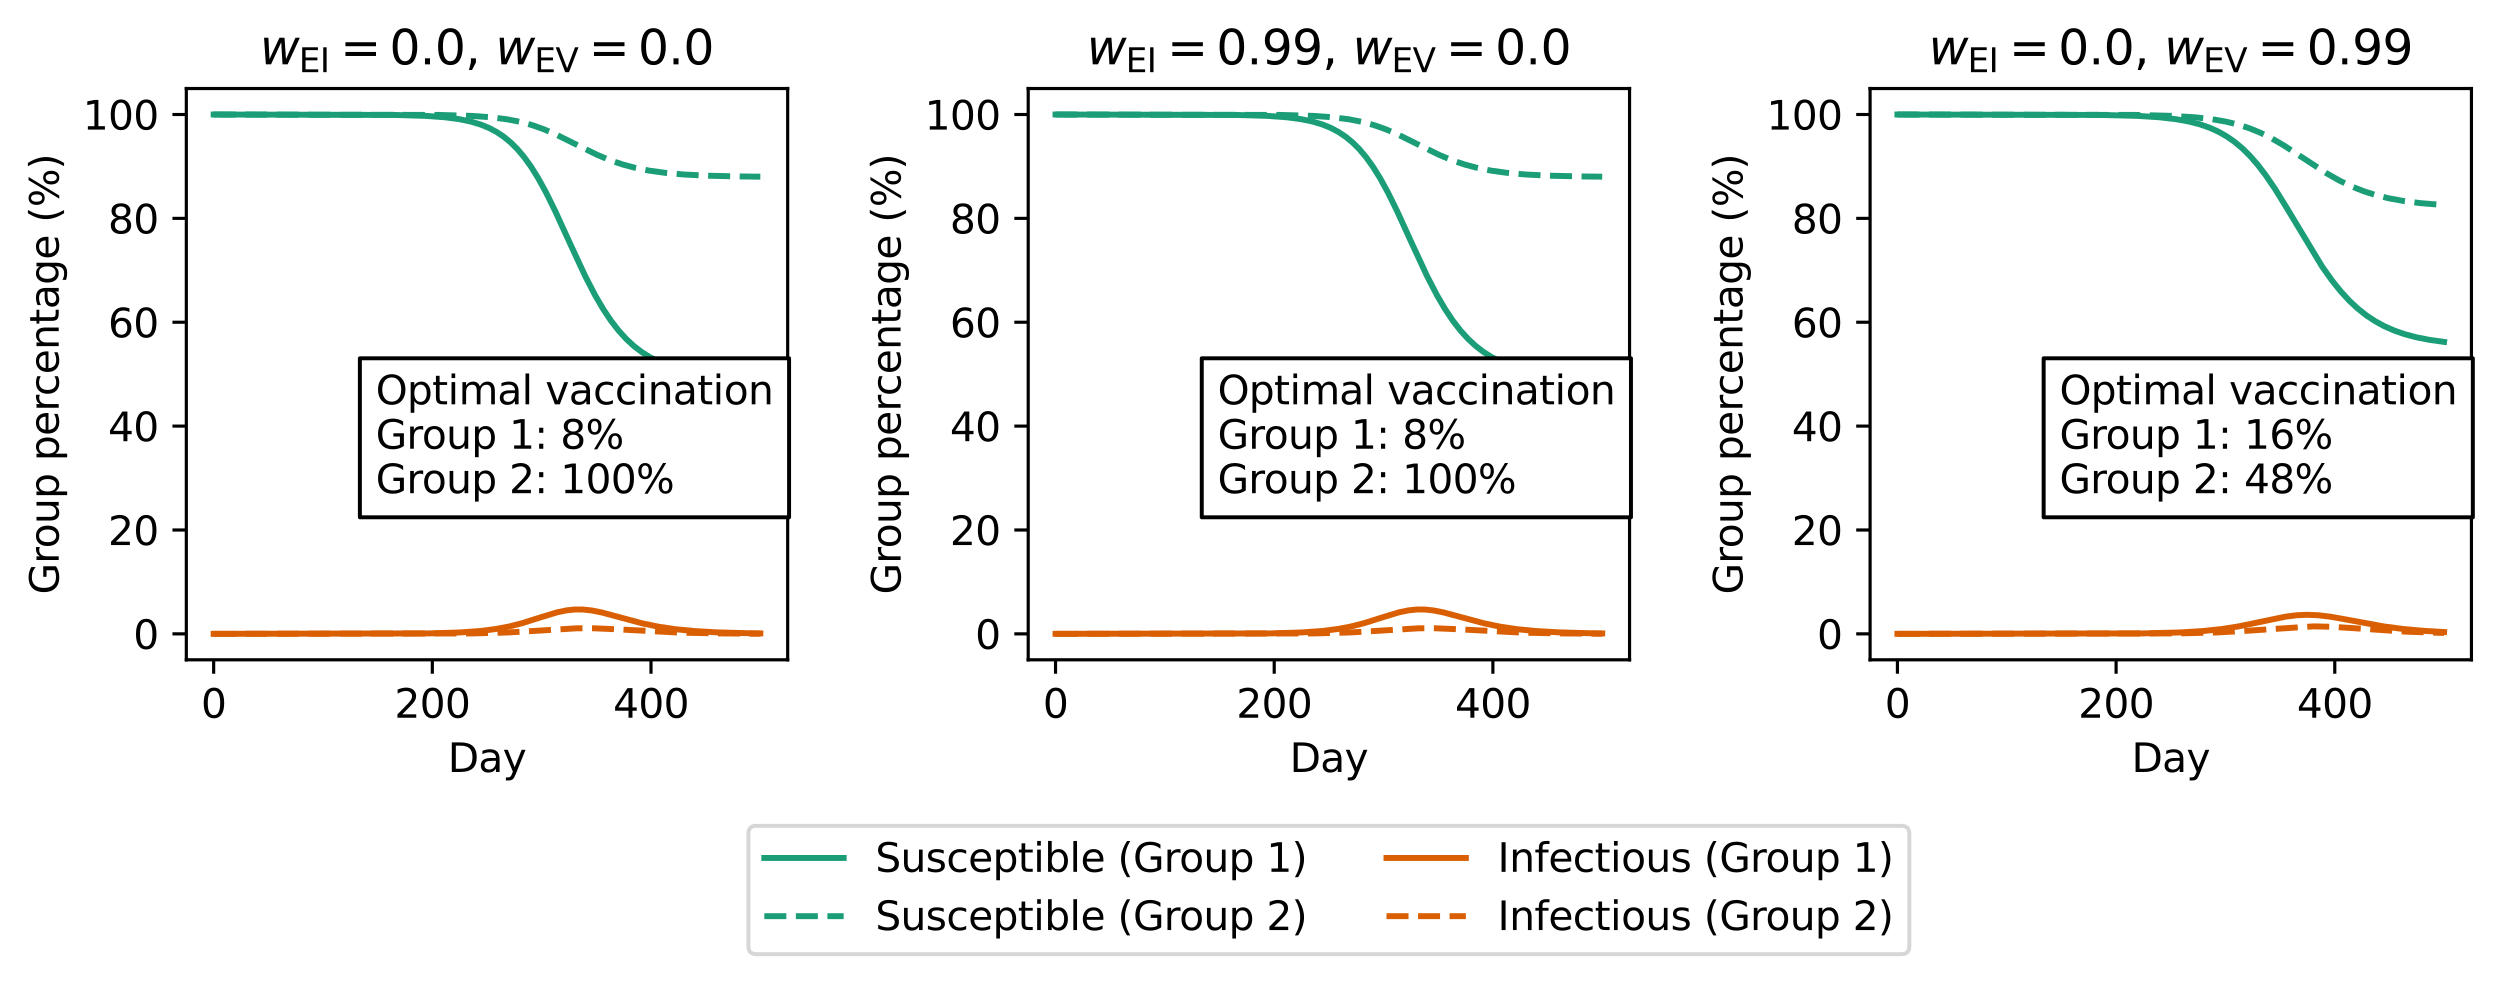 <?xml version="1.0" encoding="utf-8" standalone="no"?>
<!DOCTYPE svg PUBLIC "-//W3C//DTD SVG 1.1//EN"
  "http://www.w3.org/Graphics/SVG/1.1/DTD/svg11.dtd">
<svg xmlns:xlink="http://www.w3.org/1999/xlink" width="630.166pt" height="247.718pt" viewBox="0 0 630.166 247.718" xmlns="http://www.w3.org/2000/svg" version="1.1">
 <defs>
  <style type="text/css">*{stroke-linejoin: round; stroke-linecap: butt}</style>
 </defs>
 <g id="figure_1">
  <g id="patch_1">
   <path d="M 0 247.718 
L 630.166 247.718 
L 630.166 0 
L 0 0 
z
" style="fill: #ffffff"/>
  </g>
  <g id="axes_1">
   <g id="patch_2">
    <path d="M 46.966 166.318 
L 198.545 166.318 
L 198.545 22.318 
L 46.966 22.318 
z
" style="fill: #ffffff"/>
   </g>
   <g id="matplotlib.axis_1">
    <g id="xtick_1">
     <g id="line2d_1">
      <defs>
       <path id="mac9c552522" d="M 0 0 
L 0 3.5 
" style="stroke: #000000; stroke-width: 0.8"/>
      </defs>
      <g>
       <use xlink:href="#mac9c552522" x="53.856" y="166.318" style="stroke: #000000; stroke-width: 0.8"/>
      </g>
     </g>
     <g id="text_1">
      <!-- 0 -->
      <g transform="translate(50.674 180.917) scale(0.1 -0.1)">
       <defs>
        <path id="DejaVuSans-30" d="M 2034 4250 
Q 1547 4250 1301 3770 
Q 1056 3291 1056 2328 
Q 1056 1369 1301 889 
Q 1547 409 2034 409 
Q 2525 409 2770 889 
Q 3016 1369 3016 2328 
Q 3016 3291 2770 3770 
Q 2525 4250 2034 4250 
z
M 2034 4750 
Q 2819 4750 3233 4129 
Q 3647 3509 3647 2328 
Q 3647 1150 3233 529 
Q 2819 -91 2034 -91 
Q 1250 -91 836 529 
Q 422 1150 422 2328 
Q 422 3509 836 4129 
Q 1250 4750 2034 4750 
z
" transform="scale(0.016)"/>
       </defs>
       <use xlink:href="#DejaVuSans-30"/>
      </g>
     </g>
    </g>
    <g id="xtick_2">
     <g id="line2d_2">
      <g>
       <use xlink:href="#mac9c552522" x="108.975" y="166.318" style="stroke: #000000; stroke-width: 0.8"/>
      </g>
     </g>
     <g id="text_2">
      <!-- 200 -->
      <g transform="translate(99.431 180.917) scale(0.1 -0.1)">
       <defs>
        <path id="DejaVuSans-32" d="M 1228 531 
L 3431 531 
L 3431 0 
L 469 0 
L 469 531 
Q 828 903 1448 1529 
Q 2069 2156 2228 2338 
Q 2531 2678 2651 2914 
Q 2772 3150 2772 3378 
Q 2772 3750 2511 3984 
Q 2250 4219 1831 4219 
Q 1534 4219 1204 4116 
Q 875 4013 500 3803 
L 500 4441 
Q 881 4594 1212 4672 
Q 1544 4750 1819 4750 
Q 2544 4750 2975 4387 
Q 3406 4025 3406 3419 
Q 3406 3131 3298 2873 
Q 3191 2616 2906 2266 
Q 2828 2175 2409 1742 
Q 1991 1309 1228 531 
z
" transform="scale(0.016)"/>
       </defs>
       <use xlink:href="#DejaVuSans-32"/>
       <use xlink:href="#DejaVuSans-30" transform="translate(63.623 0)"/>
       <use xlink:href="#DejaVuSans-30" transform="translate(127.246 0)"/>
      </g>
     </g>
    </g>
    <g id="xtick_3">
     <g id="line2d_3">
      <g>
       <use xlink:href="#mac9c552522" x="164.095" y="166.318" style="stroke: #000000; stroke-width: 0.8"/>
      </g>
     </g>
     <g id="text_3">
      <!-- 400 -->
      <g transform="translate(154.551 180.917) scale(0.1 -0.1)">
       <defs>
        <path id="DejaVuSans-34" d="M 2419 4116 
L 825 1625 
L 2419 1625 
L 2419 4116 
z
M 2253 4666 
L 3047 4666 
L 3047 1625 
L 3713 1625 
L 3713 1100 
L 3047 1100 
L 3047 0 
L 2419 0 
L 2419 1100 
L 313 1100 
L 313 1709 
L 2253 4666 
z
" transform="scale(0.016)"/>
       </defs>
       <use xlink:href="#DejaVuSans-34"/>
       <use xlink:href="#DejaVuSans-30" transform="translate(63.623 0)"/>
       <use xlink:href="#DejaVuSans-30" transform="translate(127.246 0)"/>
      </g>
     </g>
    </g>
    <g id="text_4">
     <!-- Day -->
     <g transform="translate(112.882 194.595) scale(0.1 -0.1)">
      <defs>
       <path id="DejaVuSans-44" d="M 1259 4147 
L 1259 519 
L 2022 519 
Q 2988 519 3436 956 
Q 3884 1394 3884 2338 
Q 3884 3275 3436 3711 
Q 2988 4147 2022 4147 
L 1259 4147 
z
M 628 4666 
L 1925 4666 
Q 3281 4666 3915 4102 
Q 4550 3538 4550 2338 
Q 4550 1131 3912 565 
Q 3275 0 1925 0 
L 628 0 
L 628 4666 
z
" transform="scale(0.016)"/>
       <path id="DejaVuSans-61" d="M 2194 1759 
Q 1497 1759 1228 1600 
Q 959 1441 959 1056 
Q 959 750 1161 570 
Q 1363 391 1709 391 
Q 2188 391 2477 730 
Q 2766 1069 2766 1631 
L 2766 1759 
L 2194 1759 
z
M 3341 1997 
L 3341 0 
L 2766 0 
L 2766 531 
Q 2569 213 2275 61 
Q 1981 -91 1556 -91 
Q 1019 -91 701 211 
Q 384 513 384 1019 
Q 384 1609 779 1909 
Q 1175 2209 1959 2209 
L 2766 2209 
L 2766 2266 
Q 2766 2663 2505 2880 
Q 2244 3097 1772 3097 
Q 1472 3097 1187 3025 
Q 903 2953 641 2809 
L 641 3341 
Q 956 3463 1253 3523 
Q 1550 3584 1831 3584 
Q 2591 3584 2966 3190 
Q 3341 2797 3341 1997 
z
" transform="scale(0.016)"/>
       <path id="DejaVuSans-79" d="M 2059 -325 
Q 1816 -950 1584 -1140 
Q 1353 -1331 966 -1331 
L 506 -1331 
L 506 -850 
L 844 -850 
Q 1081 -850 1212 -737 
Q 1344 -625 1503 -206 
L 1606 56 
L 191 3500 
L 800 3500 
L 1894 763 
L 2988 3500 
L 3597 3500 
L 2059 -325 
z
" transform="scale(0.016)"/>
      </defs>
      <use xlink:href="#DejaVuSans-44"/>
      <use xlink:href="#DejaVuSans-61" transform="translate(77.002 0)"/>
      <use xlink:href="#DejaVuSans-79" transform="translate(138.281 0)"/>
     </g>
    </g>
   </g>
   <g id="matplotlib.axis_2">
    <g id="ytick_1">
     <g id="line2d_4">
      <defs>
       <path id="m4b9bf83464" d="M 0 0 
L -3.5 0 
" style="stroke: #000000; stroke-width: 0.8"/>
      </defs>
      <g>
       <use xlink:href="#m4b9bf83464" x="46.966" y="159.773" style="stroke: #000000; stroke-width: 0.8"/>
      </g>
     </g>
     <g id="text_5">
      <!-- 0 -->
      <g transform="translate(33.603 163.572) scale(0.1 -0.1)">
       <use xlink:href="#DejaVuSans-30"/>
      </g>
     </g>
    </g>
    <g id="ytick_2">
     <g id="line2d_5">
      <g>
       <use xlink:href="#m4b9bf83464" x="46.966" y="133.591" style="stroke: #000000; stroke-width: 0.8"/>
      </g>
     </g>
     <g id="text_6">
      <!-- 20 -->
      <g transform="translate(27.241 137.39) scale(0.1 -0.1)">
       <use xlink:href="#DejaVuSans-32"/>
       <use xlink:href="#DejaVuSans-30" transform="translate(63.623 0)"/>
      </g>
     </g>
    </g>
    <g id="ytick_3">
     <g id="line2d_6">
      <g>
       <use xlink:href="#m4b9bf83464" x="46.966" y="107.409" style="stroke: #000000; stroke-width: 0.8"/>
      </g>
     </g>
     <g id="text_7">
      <!-- 40 -->
      <g transform="translate(27.241 111.208) scale(0.1 -0.1)">
       <use xlink:href="#DejaVuSans-34"/>
       <use xlink:href="#DejaVuSans-30" transform="translate(63.623 0)"/>
      </g>
     </g>
    </g>
    <g id="ytick_4">
     <g id="line2d_7">
      <g>
       <use xlink:href="#m4b9bf83464" x="46.966" y="81.227" style="stroke: #000000; stroke-width: 0.8"/>
      </g>
     </g>
     <g id="text_8">
      <!-- 60 -->
      <g transform="translate(27.241 85.026) scale(0.1 -0.1)">
       <defs>
        <path id="DejaVuSans-36" d="M 2113 2584 
Q 1688 2584 1439 2293 
Q 1191 2003 1191 1497 
Q 1191 994 1439 701 
Q 1688 409 2113 409 
Q 2538 409 2786 701 
Q 3034 994 3034 1497 
Q 3034 2003 2786 2293 
Q 2538 2584 2113 2584 
z
M 3366 4563 
L 3366 3988 
Q 3128 4100 2886 4159 
Q 2644 4219 2406 4219 
Q 1781 4219 1451 3797 
Q 1122 3375 1075 2522 
Q 1259 2794 1537 2939 
Q 1816 3084 2150 3084 
Q 2853 3084 3261 2657 
Q 3669 2231 3669 1497 
Q 3669 778 3244 343 
Q 2819 -91 2113 -91 
Q 1303 -91 875 529 
Q 447 1150 447 2328 
Q 447 3434 972 4092 
Q 1497 4750 2381 4750 
Q 2619 4750 2861 4703 
Q 3103 4656 3366 4563 
z
" transform="scale(0.016)"/>
       </defs>
       <use xlink:href="#DejaVuSans-36"/>
       <use xlink:href="#DejaVuSans-30" transform="translate(63.623 0)"/>
      </g>
     </g>
    </g>
    <g id="ytick_5">
     <g id="line2d_8">
      <g>
       <use xlink:href="#m4b9bf83464" x="46.966" y="55.045" style="stroke: #000000; stroke-width: 0.8"/>
      </g>
     </g>
     <g id="text_9">
      <!-- 80 -->
      <g transform="translate(27.241 58.845) scale(0.1 -0.1)">
       <defs>
        <path id="DejaVuSans-38" d="M 2034 2216 
Q 1584 2216 1326 1975 
Q 1069 1734 1069 1313 
Q 1069 891 1326 650 
Q 1584 409 2034 409 
Q 2484 409 2743 651 
Q 3003 894 3003 1313 
Q 3003 1734 2745 1975 
Q 2488 2216 2034 2216 
z
M 1403 2484 
Q 997 2584 770 2862 
Q 544 3141 544 3541 
Q 544 4100 942 4425 
Q 1341 4750 2034 4750 
Q 2731 4750 3128 4425 
Q 3525 4100 3525 3541 
Q 3525 3141 3298 2862 
Q 3072 2584 2669 2484 
Q 3125 2378 3379 2068 
Q 3634 1759 3634 1313 
Q 3634 634 3220 271 
Q 2806 -91 2034 -91 
Q 1263 -91 848 271 
Q 434 634 434 1313 
Q 434 1759 690 2068 
Q 947 2378 1403 2484 
z
M 1172 3481 
Q 1172 3119 1398 2916 
Q 1625 2713 2034 2713 
Q 2441 2713 2670 2916 
Q 2900 3119 2900 3481 
Q 2900 3844 2670 4047 
Q 2441 4250 2034 4250 
Q 1625 4250 1398 4047 
Q 1172 3844 1172 3481 
z
" transform="scale(0.016)"/>
       </defs>
       <use xlink:href="#DejaVuSans-38"/>
       <use xlink:href="#DejaVuSans-30" transform="translate(63.623 0)"/>
      </g>
     </g>
    </g>
    <g id="ytick_6">
     <g id="line2d_9">
      <g>
       <use xlink:href="#m4b9bf83464" x="46.966" y="28.864" style="stroke: #000000; stroke-width: 0.8"/>
      </g>
     </g>
     <g id="text_10">
      <!-- 100 -->
      <g transform="translate(20.878 32.663) scale(0.1 -0.1)">
       <defs>
        <path id="DejaVuSans-31" d="M 794 531 
L 1825 531 
L 1825 4091 
L 703 3866 
L 703 4441 
L 1819 4666 
L 2450 4666 
L 2450 531 
L 3481 531 
L 3481 0 
L 794 0 
L 794 531 
z
" transform="scale(0.016)"/>
       </defs>
       <use xlink:href="#DejaVuSans-31"/>
       <use xlink:href="#DejaVuSans-30" transform="translate(63.623 0)"/>
       <use xlink:href="#DejaVuSans-30" transform="translate(127.246 0)"/>
      </g>
     </g>
    </g>
    <g id="text_11">
     <!-- Group percentage (%) -->
     <g transform="translate(14.798 149.831) rotate(-90) scale(0.1 -0.1)">
      <defs>
       <path id="DejaVuSans-47" d="M 3809 666 
L 3809 1919 
L 2778 1919 
L 2778 2438 
L 4434 2438 
L 4434 434 
Q 4069 175 3628 42 
Q 3188 -91 2688 -91 
Q 1594 -91 976 548 
Q 359 1188 359 2328 
Q 359 3472 976 4111 
Q 1594 4750 2688 4750 
Q 3144 4750 3555 4637 
Q 3966 4525 4313 4306 
L 4313 3634 
Q 3963 3931 3569 4081 
Q 3175 4231 2741 4231 
Q 1884 4231 1454 3753 
Q 1025 3275 1025 2328 
Q 1025 1384 1454 906 
Q 1884 428 2741 428 
Q 3075 428 3337 486 
Q 3600 544 3809 666 
z
" transform="scale(0.016)"/>
       <path id="DejaVuSans-72" d="M 2631 2963 
Q 2534 3019 2420 3045 
Q 2306 3072 2169 3072 
Q 1681 3072 1420 2755 
Q 1159 2438 1159 1844 
L 1159 0 
L 581 0 
L 581 3500 
L 1159 3500 
L 1159 2956 
Q 1341 3275 1631 3429 
Q 1922 3584 2338 3584 
Q 2397 3584 2469 3576 
Q 2541 3569 2628 3553 
L 2631 2963 
z
" transform="scale(0.016)"/>
       <path id="DejaVuSans-6f" d="M 1959 3097 
Q 1497 3097 1228 2736 
Q 959 2375 959 1747 
Q 959 1119 1226 758 
Q 1494 397 1959 397 
Q 2419 397 2687 759 
Q 2956 1122 2956 1747 
Q 2956 2369 2687 2733 
Q 2419 3097 1959 3097 
z
M 1959 3584 
Q 2709 3584 3137 3096 
Q 3566 2609 3566 1747 
Q 3566 888 3137 398 
Q 2709 -91 1959 -91 
Q 1206 -91 779 398 
Q 353 888 353 1747 
Q 353 2609 779 3096 
Q 1206 3584 1959 3584 
z
" transform="scale(0.016)"/>
       <path id="DejaVuSans-75" d="M 544 1381 
L 544 3500 
L 1119 3500 
L 1119 1403 
Q 1119 906 1312 657 
Q 1506 409 1894 409 
Q 2359 409 2629 706 
Q 2900 1003 2900 1516 
L 2900 3500 
L 3475 3500 
L 3475 0 
L 2900 0 
L 2900 538 
Q 2691 219 2414 64 
Q 2138 -91 1772 -91 
Q 1169 -91 856 284 
Q 544 659 544 1381 
z
M 1991 3584 
L 1991 3584 
z
" transform="scale(0.016)"/>
       <path id="DejaVuSans-70" d="M 1159 525 
L 1159 -1331 
L 581 -1331 
L 581 3500 
L 1159 3500 
L 1159 2969 
Q 1341 3281 1617 3432 
Q 1894 3584 2278 3584 
Q 2916 3584 3314 3078 
Q 3713 2572 3713 1747 
Q 3713 922 3314 415 
Q 2916 -91 2278 -91 
Q 1894 -91 1617 61 
Q 1341 213 1159 525 
z
M 3116 1747 
Q 3116 2381 2855 2742 
Q 2594 3103 2138 3103 
Q 1681 3103 1420 2742 
Q 1159 2381 1159 1747 
Q 1159 1113 1420 752 
Q 1681 391 2138 391 
Q 2594 391 2855 752 
Q 3116 1113 3116 1747 
z
" transform="scale(0.016)"/>
       <path id="DejaVuSans-20" transform="scale(0.016)"/>
       <path id="DejaVuSans-65" d="M 3597 1894 
L 3597 1613 
L 953 1613 
Q 991 1019 1311 708 
Q 1631 397 2203 397 
Q 2534 397 2845 478 
Q 3156 559 3463 722 
L 3463 178 
Q 3153 47 2828 -22 
Q 2503 -91 2169 -91 
Q 1331 -91 842 396 
Q 353 884 353 1716 
Q 353 2575 817 3079 
Q 1281 3584 2069 3584 
Q 2775 3584 3186 3129 
Q 3597 2675 3597 1894 
z
M 3022 2063 
Q 3016 2534 2758 2815 
Q 2500 3097 2075 3097 
Q 1594 3097 1305 2825 
Q 1016 2553 972 2059 
L 3022 2063 
z
" transform="scale(0.016)"/>
       <path id="DejaVuSans-63" d="M 3122 3366 
L 3122 2828 
Q 2878 2963 2633 3030 
Q 2388 3097 2138 3097 
Q 1578 3097 1268 2742 
Q 959 2388 959 1747 
Q 959 1106 1268 751 
Q 1578 397 2138 397 
Q 2388 397 2633 464 
Q 2878 531 3122 666 
L 3122 134 
Q 2881 22 2623 -34 
Q 2366 -91 2075 -91 
Q 1284 -91 818 406 
Q 353 903 353 1747 
Q 353 2603 823 3093 
Q 1294 3584 2113 3584 
Q 2378 3584 2631 3529 
Q 2884 3475 3122 3366 
z
" transform="scale(0.016)"/>
       <path id="DejaVuSans-6e" d="M 3513 2113 
L 3513 0 
L 2938 0 
L 2938 2094 
Q 2938 2591 2744 2837 
Q 2550 3084 2163 3084 
Q 1697 3084 1428 2787 
Q 1159 2491 1159 1978 
L 1159 0 
L 581 0 
L 581 3500 
L 1159 3500 
L 1159 2956 
Q 1366 3272 1645 3428 
Q 1925 3584 2291 3584 
Q 2894 3584 3203 3211 
Q 3513 2838 3513 2113 
z
" transform="scale(0.016)"/>
       <path id="DejaVuSans-74" d="M 1172 4494 
L 1172 3500 
L 2356 3500 
L 2356 3053 
L 1172 3053 
L 1172 1153 
Q 1172 725 1289 603 
Q 1406 481 1766 481 
L 2356 481 
L 2356 0 
L 1766 0 
Q 1100 0 847 248 
Q 594 497 594 1153 
L 594 3053 
L 172 3053 
L 172 3500 
L 594 3500 
L 594 4494 
L 1172 4494 
z
" transform="scale(0.016)"/>
       <path id="DejaVuSans-67" d="M 2906 1791 
Q 2906 2416 2648 2759 
Q 2391 3103 1925 3103 
Q 1463 3103 1205 2759 
Q 947 2416 947 1791 
Q 947 1169 1205 825 
Q 1463 481 1925 481 
Q 2391 481 2648 825 
Q 2906 1169 2906 1791 
z
M 3481 434 
Q 3481 -459 3084 -895 
Q 2688 -1331 1869 -1331 
Q 1566 -1331 1297 -1286 
Q 1028 -1241 775 -1147 
L 775 -588 
Q 1028 -725 1275 -790 
Q 1522 -856 1778 -856 
Q 2344 -856 2625 -561 
Q 2906 -266 2906 331 
L 2906 616 
Q 2728 306 2450 153 
Q 2172 0 1784 0 
Q 1141 0 747 490 
Q 353 981 353 1791 
Q 353 2603 747 3093 
Q 1141 3584 1784 3584 
Q 2172 3584 2450 3431 
Q 2728 3278 2906 2969 
L 2906 3500 
L 3481 3500 
L 3481 434 
z
" transform="scale(0.016)"/>
       <path id="DejaVuSans-28" d="M 1984 4856 
Q 1566 4138 1362 3434 
Q 1159 2731 1159 2009 
Q 1159 1288 1364 580 
Q 1569 -128 1984 -844 
L 1484 -844 
Q 1016 -109 783 600 
Q 550 1309 550 2009 
Q 550 2706 781 3412 
Q 1013 4119 1484 4856 
L 1984 4856 
z
" transform="scale(0.016)"/>
       <path id="DejaVuSans-25" d="M 4653 2053 
Q 4381 2053 4226 1822 
Q 4072 1591 4072 1178 
Q 4072 772 4226 539 
Q 4381 306 4653 306 
Q 4919 306 5073 539 
Q 5228 772 5228 1178 
Q 5228 1588 5073 1820 
Q 4919 2053 4653 2053 
z
M 4653 2450 
Q 5147 2450 5437 2106 
Q 5728 1763 5728 1178 
Q 5728 594 5436 251 
Q 5144 -91 4653 -91 
Q 4153 -91 3862 251 
Q 3572 594 3572 1178 
Q 3572 1766 3864 2108 
Q 4156 2450 4653 2450 
z
M 1428 4353 
Q 1159 4353 1004 4120 
Q 850 3888 850 3481 
Q 850 3069 1003 2837 
Q 1156 2606 1428 2606 
Q 1700 2606 1854 2837 
Q 2009 3069 2009 3481 
Q 2009 3884 1853 4118 
Q 1697 4353 1428 4353 
z
M 4250 4750 
L 4750 4750 
L 1831 -91 
L 1331 -91 
L 4250 4750 
z
M 1428 4750 
Q 1922 4750 2215 4408 
Q 2509 4066 2509 3481 
Q 2509 2891 2217 2550 
Q 1925 2209 1428 2209 
Q 931 2209 642 2551 
Q 353 2894 353 3481 
Q 353 4063 643 4406 
Q 934 4750 1428 4750 
z
" transform="scale(0.016)"/>
       <path id="DejaVuSans-29" d="M 513 4856 
L 1013 4856 
Q 1481 4119 1714 3412 
Q 1947 2706 1947 2009 
Q 1947 1309 1714 600 
Q 1481 -109 1013 -844 
L 513 -844 
Q 928 -128 1133 580 
Q 1338 1288 1338 2009 
Q 1338 2731 1133 3434 
Q 928 4138 513 4856 
z
" transform="scale(0.016)"/>
      </defs>
      <use xlink:href="#DejaVuSans-47"/>
      <use xlink:href="#DejaVuSans-72" transform="translate(77.49 0)"/>
      <use xlink:href="#DejaVuSans-6f" transform="translate(116.354 0)"/>
      <use xlink:href="#DejaVuSans-75" transform="translate(177.535 0)"/>
      <use xlink:href="#DejaVuSans-70" transform="translate(240.914 0)"/>
      <use xlink:href="#DejaVuSans-20" transform="translate(304.391 0)"/>
      <use xlink:href="#DejaVuSans-70" transform="translate(336.178 0)"/>
      <use xlink:href="#DejaVuSans-65" transform="translate(399.654 0)"/>
      <use xlink:href="#DejaVuSans-72" transform="translate(461.178 0)"/>
      <use xlink:href="#DejaVuSans-63" transform="translate(500.041 0)"/>
      <use xlink:href="#DejaVuSans-65" transform="translate(555.021 0)"/>
      <use xlink:href="#DejaVuSans-6e" transform="translate(616.545 0)"/>
      <use xlink:href="#DejaVuSans-74" transform="translate(679.924 0)"/>
      <use xlink:href="#DejaVuSans-61" transform="translate(719.133 0)"/>
      <use xlink:href="#DejaVuSans-67" transform="translate(780.412 0)"/>
      <use xlink:href="#DejaVuSans-65" transform="translate(843.889 0)"/>
      <use xlink:href="#DejaVuSans-20" transform="translate(905.412 0)"/>
      <use xlink:href="#DejaVuSans-28" transform="translate(937.199 0)"/>
      <use xlink:href="#DejaVuSans-25" transform="translate(976.213 0)"/>
      <use xlink:href="#DejaVuSans-29" transform="translate(1071.232 0)"/>
     </g>
    </g>
   </g>
   <g id="line2d_10">
    <path d="M 53.856 28.864 
L 99.513 28.974 
L 107.375 29.213 
L 112.203 29.567 
L 115.789 30.044 
L 118.686 30.648 
L 121.169 31.397 
L 123.238 32.242 
L 125.169 33.262 
L 126.962 34.456 
L 128.755 35.932 
L 130.411 37.581 
L 132.066 39.536 
L 133.859 42.022 
L 135.652 44.899 
L 137.583 48.41 
L 139.928 53.156 
L 143.515 61.002 
L 147.515 69.609 
L 149.998 74.408 
L 152.067 77.945 
L 153.998 80.835 
L 155.929 83.328 
L 157.86 85.449 
L 159.791 87.231 
L 161.722 88.713 
L 163.791 90.017 
L 165.998 91.134 
L 168.343 92.069 
L 170.964 92.87 
L 173.999 93.552 
L 177.447 94.095 
L 181.723 94.533 
L 187.241 94.86 
L 191.655 95.009 
L 191.655 95.009 
" clip-path="url(#p275814e69f)" style="fill: none; stroke: #1b9e77; stroke-width: 1.5; stroke-linecap: square"/>
   </g>
   <g id="line2d_11">
    <path d="M 53.856 28.864 
L 110.824 28.973 
L 118.824 29.211 
L 123.928 29.577 
L 127.79 30.069 
L 131.1 30.714 
L 134.135 31.539 
L 137.032 32.561 
L 140.204 33.929 
L 144.48 36.051 
L 150.549 39.042 
L 153.86 40.414 
L 157.032 41.488 
L 160.205 42.328 
L 163.653 43.012 
L 167.654 43.566 
L 172.343 43.984 
L 178.413 44.29 
L 187.103 44.487 
L 191.655 44.535 
L 191.655 44.535 
" clip-path="url(#p275814e69f)" style="fill: none; stroke-dasharray: 5.55,2.4; stroke-dashoffset: 0; stroke: #1b9e77; stroke-width: 1.5"/>
   </g>
   <g id="line2d_12">
    <path d="M 53.856 159.773 
L 107.927 159.661 
L 115.927 159.42 
L 121.031 159.054 
L 125.031 158.548 
L 128.479 157.888 
L 131.79 157.031 
L 136.204 155.629 
L 140.48 154.334 
L 142.825 153.85 
L 144.894 153.635 
L 146.963 153.642 
L 149.17 153.88 
L 151.791 154.407 
L 155.653 155.449 
L 161.998 157.152 
L 165.998 157.973 
L 170.136 158.589 
L 174.826 159.054 
L 180.62 159.392 
L 188.62 159.617 
L 191.655 159.662 
L 191.655 159.662 
" clip-path="url(#p275814e69f)" style="fill: none; stroke: #d95f02; stroke-width: 1.5; stroke-linecap: square"/>
   </g>
   <g id="line2d_13">
    <path d="M 53.856 159.772 
L 119.1 159.667 
L 128.066 159.423 
L 135.1 159.007 
L 145.308 158.375 
L 149.722 158.369 
L 154.963 158.599 
L 171.516 159.469 
L 181.585 159.668 
L 191.655 159.739 
L 191.655 159.739 
" clip-path="url(#p275814e69f)" style="fill: none; stroke-dasharray: 5.55,2.4; stroke-dashoffset: 0; stroke: #d95f02; stroke-width: 1.5"/>
   </g>
   <g id="patch_3">
    <path d="M 46.966 166.318 
L 46.966 22.318 
" style="fill: none; stroke: #000000; stroke-width: 0.8; stroke-linejoin: miter; stroke-linecap: square"/>
   </g>
   <g id="patch_4">
    <path d="M 198.545 166.318 
L 198.545 22.318 
" style="fill: none; stroke: #000000; stroke-width: 0.8; stroke-linejoin: miter; stroke-linecap: square"/>
   </g>
   <g id="patch_5">
    <path d="M 46.966 166.318 
L 198.545 166.318 
" style="fill: none; stroke: #000000; stroke-width: 0.8; stroke-linejoin: miter; stroke-linecap: square"/>
   </g>
   <g id="patch_6">
    <path d="M 46.966 22.318 
L 198.545 22.318 
" style="fill: none; stroke: #000000; stroke-width: 0.8; stroke-linejoin: miter; stroke-linecap: square"/>
   </g>
   <g id="text_12">
    <g id="patch_7">
     <path d="M 90.713 130.392 
L 198.899 130.392 
L 198.899 90.318 
L 90.713 90.318 
z
" style="fill: #ffffff; stroke: #000000; stroke-linejoin: miter"/>
    </g>
    <!-- Optimal vaccination -->
    <g transform="translate(94.713 101.917) scale(0.1 -0.1)">
     <defs>
      <path id="DejaVuSans-4f" d="M 2522 4238 
Q 1834 4238 1429 3725 
Q 1025 3213 1025 2328 
Q 1025 1447 1429 934 
Q 1834 422 2522 422 
Q 3209 422 3611 934 
Q 4013 1447 4013 2328 
Q 4013 3213 3611 3725 
Q 3209 4238 2522 4238 
z
M 2522 4750 
Q 3503 4750 4090 4092 
Q 4678 3434 4678 2328 
Q 4678 1225 4090 567 
Q 3503 -91 2522 -91 
Q 1538 -91 948 565 
Q 359 1222 359 2328 
Q 359 3434 948 4092 
Q 1538 4750 2522 4750 
z
" transform="scale(0.016)"/>
      <path id="DejaVuSans-69" d="M 603 3500 
L 1178 3500 
L 1178 0 
L 603 0 
L 603 3500 
z
M 603 4863 
L 1178 4863 
L 1178 4134 
L 603 4134 
L 603 4863 
z
" transform="scale(0.016)"/>
      <path id="DejaVuSans-6d" d="M 3328 2828 
Q 3544 3216 3844 3400 
Q 4144 3584 4550 3584 
Q 5097 3584 5394 3201 
Q 5691 2819 5691 2113 
L 5691 0 
L 5113 0 
L 5113 2094 
Q 5113 2597 4934 2840 
Q 4756 3084 4391 3084 
Q 3944 3084 3684 2787 
Q 3425 2491 3425 1978 
L 3425 0 
L 2847 0 
L 2847 2094 
Q 2847 2600 2669 2842 
Q 2491 3084 2119 3084 
Q 1678 3084 1418 2786 
Q 1159 2488 1159 1978 
L 1159 0 
L 581 0 
L 581 3500 
L 1159 3500 
L 1159 2956 
Q 1356 3278 1631 3431 
Q 1906 3584 2284 3584 
Q 2666 3584 2933 3390 
Q 3200 3197 3328 2828 
z
" transform="scale(0.016)"/>
      <path id="DejaVuSans-6c" d="M 603 4863 
L 1178 4863 
L 1178 0 
L 603 0 
L 603 4863 
z
" transform="scale(0.016)"/>
      <path id="DejaVuSans-76" d="M 191 3500 
L 800 3500 
L 1894 563 
L 2988 3500 
L 3597 3500 
L 2284 0 
L 1503 0 
L 191 3500 
z
" transform="scale(0.016)"/>
     </defs>
     <use xlink:href="#DejaVuSans-4f"/>
     <use xlink:href="#DejaVuSans-70" transform="translate(78.711 0)"/>
     <use xlink:href="#DejaVuSans-74" transform="translate(142.188 0)"/>
     <use xlink:href="#DejaVuSans-69" transform="translate(181.396 0)"/>
     <use xlink:href="#DejaVuSans-6d" transform="translate(209.18 0)"/>
     <use xlink:href="#DejaVuSans-61" transform="translate(306.592 0)"/>
     <use xlink:href="#DejaVuSans-6c" transform="translate(367.871 0)"/>
     <use xlink:href="#DejaVuSans-20" transform="translate(395.654 0)"/>
     <use xlink:href="#DejaVuSans-76" transform="translate(427.441 0)"/>
     <use xlink:href="#DejaVuSans-61" transform="translate(486.621 0)"/>
     <use xlink:href="#DejaVuSans-63" transform="translate(547.9 0)"/>
     <use xlink:href="#DejaVuSans-63" transform="translate(602.881 0)"/>
     <use xlink:href="#DejaVuSans-69" transform="translate(657.861 0)"/>
     <use xlink:href="#DejaVuSans-6e" transform="translate(685.645 0)"/>
     <use xlink:href="#DejaVuSans-61" transform="translate(749.023 0)"/>
     <use xlink:href="#DejaVuSans-74" transform="translate(810.303 0)"/>
     <use xlink:href="#DejaVuSans-69" transform="translate(849.512 0)"/>
     <use xlink:href="#DejaVuSans-6f" transform="translate(877.295 0)"/>
     <use xlink:href="#DejaVuSans-6e" transform="translate(938.477 0)"/>
    </g>
    <!-- Group 1: 8% -->
    <g transform="translate(94.713 113.114) scale(0.1 -0.1)">
     <defs>
      <path id="DejaVuSans-3a" d="M 750 794 
L 1409 794 
L 1409 0 
L 750 0 
L 750 794 
z
M 750 3309 
L 1409 3309 
L 1409 2516 
L 750 2516 
L 750 3309 
z
" transform="scale(0.016)"/>
     </defs>
     <use xlink:href="#DejaVuSans-47"/>
     <use xlink:href="#DejaVuSans-72" transform="translate(77.49 0)"/>
     <use xlink:href="#DejaVuSans-6f" transform="translate(116.354 0)"/>
     <use xlink:href="#DejaVuSans-75" transform="translate(177.535 0)"/>
     <use xlink:href="#DejaVuSans-70" transform="translate(240.914 0)"/>
     <use xlink:href="#DejaVuSans-20" transform="translate(304.391 0)"/>
     <use xlink:href="#DejaVuSans-31" transform="translate(336.178 0)"/>
     <use xlink:href="#DejaVuSans-3a" transform="translate(399.801 0)"/>
     <use xlink:href="#DejaVuSans-20" transform="translate(433.492 0)"/>
     <use xlink:href="#DejaVuSans-38" transform="translate(465.279 0)"/>
     <use xlink:href="#DejaVuSans-25" transform="translate(528.902 0)"/>
    </g>
    <!-- Group 2: 100% -->
    <g transform="translate(94.713 124.312) scale(0.1 -0.1)">
     <use xlink:href="#DejaVuSans-47"/>
     <use xlink:href="#DejaVuSans-72" transform="translate(77.49 0)"/>
     <use xlink:href="#DejaVuSans-6f" transform="translate(116.354 0)"/>
     <use xlink:href="#DejaVuSans-75" transform="translate(177.535 0)"/>
     <use xlink:href="#DejaVuSans-70" transform="translate(240.914 0)"/>
     <use xlink:href="#DejaVuSans-20" transform="translate(304.391 0)"/>
     <use xlink:href="#DejaVuSans-32" transform="translate(336.178 0)"/>
     <use xlink:href="#DejaVuSans-3a" transform="translate(399.801 0)"/>
     <use xlink:href="#DejaVuSans-20" transform="translate(433.492 0)"/>
     <use xlink:href="#DejaVuSans-31" transform="translate(465.279 0)"/>
     <use xlink:href="#DejaVuSans-30" transform="translate(528.902 0)"/>
     <use xlink:href="#DejaVuSans-30" transform="translate(592.525 0)"/>
     <use xlink:href="#DejaVuSans-25" transform="translate(656.148 0)"/>
    </g>
   </g>
   <g id="text_13">
    <!-- $w_{\text{EI}} =$0.0, $w_{\text{EV}} = $0.0 -->
    <g transform="translate(65.515 16.318) scale(0.12 -0.12)">
     <defs>
      <path id="DejaVuSans-Oblique-77" d="M 544 3500 
L 1113 3500 
L 1259 684 
L 2566 3500 
L 3231 3500 
L 3425 684 
L 4666 3500 
L 5241 3500 
L 3641 0 
L 2969 0 
L 2797 2900 
L 1459 0 
L 781 0 
L 544 3500 
z
" transform="scale(0.016)"/>
      <path id="DejaVuSans-45" d="M 628 4666 
L 3578 4666 
L 3578 4134 
L 1259 4134 
L 1259 2753 
L 3481 2753 
L 3481 2222 
L 1259 2222 
L 1259 531 
L 3634 531 
L 3634 0 
L 628 0 
L 628 4666 
z
" transform="scale(0.016)"/>
      <path id="DejaVuSans-49" d="M 628 4666 
L 1259 4666 
L 1259 0 
L 628 0 
L 628 4666 
z
" transform="scale(0.016)"/>
      <path id="DejaVuSans-3d" d="M 678 2906 
L 4684 2906 
L 4684 2381 
L 678 2381 
L 678 2906 
z
M 678 1631 
L 4684 1631 
L 4684 1100 
L 678 1100 
L 678 1631 
z
" transform="scale(0.016)"/>
      <path id="DejaVuSans-2e" d="M 684 794 
L 1344 794 
L 1344 0 
L 684 0 
L 684 794 
z
" transform="scale(0.016)"/>
      <path id="DejaVuSans-2c" d="M 750 794 
L 1409 794 
L 1409 256 
L 897 -744 
L 494 -744 
L 750 256 
L 750 794 
z
" transform="scale(0.016)"/>
      <path id="DejaVuSans-56" d="M 1831 0 
L 50 4666 
L 709 4666 
L 2188 738 
L 3669 4666 
L 4325 4666 
L 2547 0 
L 1831 0 
z
" transform="scale(0.016)"/>
     </defs>
     <use xlink:href="#DejaVuSans-Oblique-77" transform="translate(0 0.781)"/>
     <use xlink:href="#DejaVuSans-45" transform="translate(81.787 -15.625) scale(0.7)"/>
     <use xlink:href="#DejaVuSans-49" transform="translate(126.016 -15.625) scale(0.7)"/>
     <use xlink:href="#DejaVuSans-3d" transform="translate(168.877 0.781)"/>
     <use xlink:href="#DejaVuSans-30" transform="translate(272.148 0.781)"/>
     <use xlink:href="#DejaVuSans-2e" transform="translate(335.771 0.781)"/>
     <use xlink:href="#DejaVuSans-30" transform="translate(367.559 0.781)"/>
     <use xlink:href="#DejaVuSans-2c" transform="translate(431.182 0.781)"/>
     <use xlink:href="#DejaVuSans-20" transform="translate(462.969 0.781)"/>
     <use xlink:href="#DejaVuSans-Oblique-77" transform="translate(494.756 0.781)"/>
     <use xlink:href="#DejaVuSans-45" transform="translate(576.543 -15.625) scale(0.7)"/>
     <use xlink:href="#DejaVuSans-56" transform="translate(620.771 -15.625) scale(0.7)"/>
     <use xlink:href="#DejaVuSans-3d" transform="translate(690.874 0.781)"/>
     <use xlink:href="#DejaVuSans-30" transform="translate(794.146 0.781)"/>
     <use xlink:href="#DejaVuSans-2e" transform="translate(857.769 0.781)"/>
     <use xlink:href="#DejaVuSans-30" transform="translate(889.556 0.781)"/>
    </g>
   </g>
  </g>
  <g id="axes_2">
   <g id="patch_8">
    <path d="M 259.176 166.318 
L 410.755 166.318 
L 410.755 22.318 
L 259.176 22.318 
z
" style="fill: #ffffff"/>
   </g>
   <g id="matplotlib.axis_3">
    <g id="xtick_4">
     <g id="line2d_14">
      <g>
       <use xlink:href="#mac9c552522" x="266.066" y="166.318" style="stroke: #000000; stroke-width: 0.8"/>
      </g>
     </g>
     <g id="text_14">
      <!-- 0 -->
      <g transform="translate(262.885 180.917) scale(0.1 -0.1)">
       <use xlink:href="#DejaVuSans-30"/>
      </g>
     </g>
    </g>
    <g id="xtick_5">
     <g id="line2d_15">
      <g>
       <use xlink:href="#mac9c552522" x="321.186" y="166.318" style="stroke: #000000; stroke-width: 0.8"/>
      </g>
     </g>
     <g id="text_15">
      <!-- 200 -->
      <g transform="translate(311.642 180.917) scale(0.1 -0.1)">
       <use xlink:href="#DejaVuSans-32"/>
       <use xlink:href="#DejaVuSans-30" transform="translate(63.623 0)"/>
       <use xlink:href="#DejaVuSans-30" transform="translate(127.246 0)"/>
      </g>
     </g>
    </g>
    <g id="xtick_6">
     <g id="line2d_16">
      <g>
       <use xlink:href="#mac9c552522" x="376.305" y="166.318" style="stroke: #000000; stroke-width: 0.8"/>
      </g>
     </g>
     <g id="text_16">
      <!-- 400 -->
      <g transform="translate(366.762 180.917) scale(0.1 -0.1)">
       <use xlink:href="#DejaVuSans-34"/>
       <use xlink:href="#DejaVuSans-30" transform="translate(63.623 0)"/>
       <use xlink:href="#DejaVuSans-30" transform="translate(127.246 0)"/>
      </g>
     </g>
    </g>
    <g id="text_17">
     <!-- Day -->
     <g transform="translate(325.092 194.595) scale(0.1 -0.1)">
      <use xlink:href="#DejaVuSans-44"/>
      <use xlink:href="#DejaVuSans-61" transform="translate(77.002 0)"/>
      <use xlink:href="#DejaVuSans-79" transform="translate(138.281 0)"/>
     </g>
    </g>
   </g>
   <g id="matplotlib.axis_4">
    <g id="ytick_7">
     <g id="line2d_17">
      <g>
       <use xlink:href="#m4b9bf83464" x="259.176" y="159.773" style="stroke: #000000; stroke-width: 0.8"/>
      </g>
     </g>
     <g id="text_18">
      <!-- 0 -->
      <g transform="translate(245.814 163.572) scale(0.1 -0.1)">
       <use xlink:href="#DejaVuSans-30"/>
      </g>
     </g>
    </g>
    <g id="ytick_8">
     <g id="line2d_18">
      <g>
       <use xlink:href="#m4b9bf83464" x="259.176" y="133.591" style="stroke: #000000; stroke-width: 0.8"/>
      </g>
     </g>
     <g id="text_19">
      <!-- 20 -->
      <g transform="translate(239.451 137.39) scale(0.1 -0.1)">
       <use xlink:href="#DejaVuSans-32"/>
       <use xlink:href="#DejaVuSans-30" transform="translate(63.623 0)"/>
      </g>
     </g>
    </g>
    <g id="ytick_9">
     <g id="line2d_19">
      <g>
       <use xlink:href="#m4b9bf83464" x="259.176" y="107.409" style="stroke: #000000; stroke-width: 0.8"/>
      </g>
     </g>
     <g id="text_20">
      <!-- 40 -->
      <g transform="translate(239.451 111.208) scale(0.1 -0.1)">
       <use xlink:href="#DejaVuSans-34"/>
       <use xlink:href="#DejaVuSans-30" transform="translate(63.623 0)"/>
      </g>
     </g>
    </g>
    <g id="ytick_10">
     <g id="line2d_20">
      <g>
       <use xlink:href="#m4b9bf83464" x="259.176" y="81.227" style="stroke: #000000; stroke-width: 0.8"/>
      </g>
     </g>
     <g id="text_21">
      <!-- 60 -->
      <g transform="translate(239.451 85.026) scale(0.1 -0.1)">
       <use xlink:href="#DejaVuSans-36"/>
       <use xlink:href="#DejaVuSans-30" transform="translate(63.623 0)"/>
      </g>
     </g>
    </g>
    <g id="ytick_11">
     <g id="line2d_21">
      <g>
       <use xlink:href="#m4b9bf83464" x="259.176" y="55.045" style="stroke: #000000; stroke-width: 0.8"/>
      </g>
     </g>
     <g id="text_22">
      <!-- 80 -->
      <g transform="translate(239.451 58.845) scale(0.1 -0.1)">
       <use xlink:href="#DejaVuSans-38"/>
       <use xlink:href="#DejaVuSans-30" transform="translate(63.623 0)"/>
      </g>
     </g>
    </g>
    <g id="ytick_12">
     <g id="line2d_22">
      <g>
       <use xlink:href="#m4b9bf83464" x="259.176" y="28.864" style="stroke: #000000; stroke-width: 0.8"/>
      </g>
     </g>
     <g id="text_23">
      <!-- 100 -->
      <g transform="translate(233.089 32.663) scale(0.1 -0.1)">
       <use xlink:href="#DejaVuSans-31"/>
       <use xlink:href="#DejaVuSans-30" transform="translate(63.623 0)"/>
       <use xlink:href="#DejaVuSans-30" transform="translate(127.246 0)"/>
      </g>
     </g>
    </g>
    <g id="text_24">
     <!-- Group percentage (%) -->
     <g transform="translate(227.009 149.831) rotate(-90) scale(0.1 -0.1)">
      <use xlink:href="#DejaVuSans-47"/>
      <use xlink:href="#DejaVuSans-72" transform="translate(77.49 0)"/>
      <use xlink:href="#DejaVuSans-6f" transform="translate(116.354 0)"/>
      <use xlink:href="#DejaVuSans-75" transform="translate(177.535 0)"/>
      <use xlink:href="#DejaVuSans-70" transform="translate(240.914 0)"/>
      <use xlink:href="#DejaVuSans-20" transform="translate(304.391 0)"/>
      <use xlink:href="#DejaVuSans-70" transform="translate(336.178 0)"/>
      <use xlink:href="#DejaVuSans-65" transform="translate(399.654 0)"/>
      <use xlink:href="#DejaVuSans-72" transform="translate(461.178 0)"/>
      <use xlink:href="#DejaVuSans-63" transform="translate(500.041 0)"/>
      <use xlink:href="#DejaVuSans-65" transform="translate(555.021 0)"/>
      <use xlink:href="#DejaVuSans-6e" transform="translate(616.545 0)"/>
      <use xlink:href="#DejaVuSans-74" transform="translate(679.924 0)"/>
      <use xlink:href="#DejaVuSans-61" transform="translate(719.133 0)"/>
      <use xlink:href="#DejaVuSans-67" transform="translate(780.412 0)"/>
      <use xlink:href="#DejaVuSans-65" transform="translate(843.889 0)"/>
      <use xlink:href="#DejaVuSans-20" transform="translate(905.412 0)"/>
      <use xlink:href="#DejaVuSans-28" transform="translate(937.199 0)"/>
      <use xlink:href="#DejaVuSans-25" transform="translate(976.213 0)"/>
      <use xlink:href="#DejaVuSans-29" transform="translate(1071.232 0)"/>
     </g>
    </g>
   </g>
   <g id="line2d_23">
    <path d="M 266.066 28.864 
L 311.723 28.974 
L 319.586 29.213 
L 324.413 29.567 
L 328 30.044 
L 330.896 30.648 
L 333.379 31.397 
L 335.448 32.242 
L 337.38 33.262 
L 339.173 34.456 
L 340.966 35.932 
L 342.621 37.581 
L 344.276 39.536 
L 346.07 42.022 
L 347.863 44.899 
L 349.794 48.41 
L 352.139 53.156 
L 355.725 61.002 
L 359.725 69.609 
L 362.208 74.408 
L 364.277 77.945 
L 366.208 80.835 
L 368.139 83.328 
L 370.071 85.449 
L 372.002 87.231 
L 373.933 88.713 
L 376.002 90.017 
L 378.209 91.134 
L 380.554 92.069 
L 383.175 92.87 
L 386.209 93.552 
L 389.658 94.095 
L 393.934 94.533 
L 399.451 94.86 
L 403.865 95.009 
L 403.865 95.009 
" clip-path="url(#p434dd14926)" style="fill: none; stroke: #1b9e77; stroke-width: 1.5; stroke-linecap: square"/>
   </g>
   <g id="line2d_24">
    <path d="M 266.066 28.864 
L 323.034 28.973 
L 331.034 29.211 
L 336.138 29.577 
L 340 30.069 
L 343.311 30.714 
L 346.345 31.539 
L 349.242 32.561 
L 352.415 33.929 
L 356.691 36.051 
L 362.76 39.042 
L 366.07 40.414 
L 369.243 41.488 
L 372.416 42.328 
L 375.864 43.012 
L 379.864 43.566 
L 384.554 43.984 
L 390.623 44.29 
L 399.313 44.487 
L 403.865 44.535 
L 403.865 44.535 
" clip-path="url(#p434dd14926)" style="fill: none; stroke-dasharray: 5.55,2.4; stroke-dashoffset: 0; stroke: #1b9e77; stroke-width: 1.5"/>
   </g>
   <g id="line2d_25">
    <path d="M 266.066 159.773 
L 320.137 159.661 
L 328.138 159.42 
L 333.241 159.054 
L 337.242 158.548 
L 340.69 157.888 
L 344 157.031 
L 348.414 155.629 
L 352.691 154.334 
L 355.035 153.85 
L 357.105 153.635 
L 359.174 153.642 
L 361.381 153.88 
L 364.001 154.407 
L 367.864 155.449 
L 374.209 157.152 
L 378.209 157.973 
L 382.347 158.589 
L 387.037 159.054 
L 392.83 159.392 
L 400.831 159.617 
L 403.865 159.662 
L 403.865 159.662 
" clip-path="url(#p434dd14926)" style="fill: none; stroke: #d95f02; stroke-width: 1.5; stroke-linecap: square"/>
   </g>
   <g id="line2d_26">
    <path d="M 266.066 159.772 
L 331.31 159.667 
L 340.276 159.423 
L 347.311 159.007 
L 357.518 158.375 
L 361.932 158.369 
L 367.174 158.599 
L 383.726 159.469 
L 393.796 159.668 
L 403.865 159.739 
L 403.865 159.739 
" clip-path="url(#p434dd14926)" style="fill: none; stroke-dasharray: 5.55,2.4; stroke-dashoffset: 0; stroke: #d95f02; stroke-width: 1.5"/>
   </g>
   <g id="patch_9">
    <path d="M 259.176 166.318 
L 259.176 22.318 
" style="fill: none; stroke: #000000; stroke-width: 0.8; stroke-linejoin: miter; stroke-linecap: square"/>
   </g>
   <g id="patch_10">
    <path d="M 410.755 166.318 
L 410.755 22.318 
" style="fill: none; stroke: #000000; stroke-width: 0.8; stroke-linejoin: miter; stroke-linecap: square"/>
   </g>
   <g id="patch_11">
    <path d="M 259.176 166.318 
L 410.755 166.318 
" style="fill: none; stroke: #000000; stroke-width: 0.8; stroke-linejoin: miter; stroke-linecap: square"/>
   </g>
   <g id="patch_12">
    <path d="M 259.176 22.318 
L 410.755 22.318 
" style="fill: none; stroke: #000000; stroke-width: 0.8; stroke-linejoin: miter; stroke-linecap: square"/>
   </g>
   <g id="text_25">
    <g id="patch_13">
     <path d="M 302.924 130.392 
L 411.109 130.392 
L 411.109 90.318 
L 302.924 90.318 
z
" style="fill: #ffffff; stroke: #000000; stroke-linejoin: miter"/>
    </g>
    <!-- Optimal vaccination -->
    <g transform="translate(306.924 101.917) scale(0.1 -0.1)">
     <use xlink:href="#DejaVuSans-4f"/>
     <use xlink:href="#DejaVuSans-70" transform="translate(78.711 0)"/>
     <use xlink:href="#DejaVuSans-74" transform="translate(142.188 0)"/>
     <use xlink:href="#DejaVuSans-69" transform="translate(181.396 0)"/>
     <use xlink:href="#DejaVuSans-6d" transform="translate(209.18 0)"/>
     <use xlink:href="#DejaVuSans-61" transform="translate(306.592 0)"/>
     <use xlink:href="#DejaVuSans-6c" transform="translate(367.871 0)"/>
     <use xlink:href="#DejaVuSans-20" transform="translate(395.654 0)"/>
     <use xlink:href="#DejaVuSans-76" transform="translate(427.441 0)"/>
     <use xlink:href="#DejaVuSans-61" transform="translate(486.621 0)"/>
     <use xlink:href="#DejaVuSans-63" transform="translate(547.9 0)"/>
     <use xlink:href="#DejaVuSans-63" transform="translate(602.881 0)"/>
     <use xlink:href="#DejaVuSans-69" transform="translate(657.861 0)"/>
     <use xlink:href="#DejaVuSans-6e" transform="translate(685.645 0)"/>
     <use xlink:href="#DejaVuSans-61" transform="translate(749.023 0)"/>
     <use xlink:href="#DejaVuSans-74" transform="translate(810.303 0)"/>
     <use xlink:href="#DejaVuSans-69" transform="translate(849.512 0)"/>
     <use xlink:href="#DejaVuSans-6f" transform="translate(877.295 0)"/>
     <use xlink:href="#DejaVuSans-6e" transform="translate(938.477 0)"/>
    </g>
    <!-- Group 1: 8% -->
    <g transform="translate(306.924 113.114) scale(0.1 -0.1)">
     <use xlink:href="#DejaVuSans-47"/>
     <use xlink:href="#DejaVuSans-72" transform="translate(77.49 0)"/>
     <use xlink:href="#DejaVuSans-6f" transform="translate(116.354 0)"/>
     <use xlink:href="#DejaVuSans-75" transform="translate(177.535 0)"/>
     <use xlink:href="#DejaVuSans-70" transform="translate(240.914 0)"/>
     <use xlink:href="#DejaVuSans-20" transform="translate(304.391 0)"/>
     <use xlink:href="#DejaVuSans-31" transform="translate(336.178 0)"/>
     <use xlink:href="#DejaVuSans-3a" transform="translate(399.801 0)"/>
     <use xlink:href="#DejaVuSans-20" transform="translate(433.492 0)"/>
     <use xlink:href="#DejaVuSans-38" transform="translate(465.279 0)"/>
     <use xlink:href="#DejaVuSans-25" transform="translate(528.902 0)"/>
    </g>
    <!-- Group 2: 100% -->
    <g transform="translate(306.924 124.312) scale(0.1 -0.1)">
     <use xlink:href="#DejaVuSans-47"/>
     <use xlink:href="#DejaVuSans-72" transform="translate(77.49 0)"/>
     <use xlink:href="#DejaVuSans-6f" transform="translate(116.354 0)"/>
     <use xlink:href="#DejaVuSans-75" transform="translate(177.535 0)"/>
     <use xlink:href="#DejaVuSans-70" transform="translate(240.914 0)"/>
     <use xlink:href="#DejaVuSans-20" transform="translate(304.391 0)"/>
     <use xlink:href="#DejaVuSans-32" transform="translate(336.178 0)"/>
     <use xlink:href="#DejaVuSans-3a" transform="translate(399.801 0)"/>
     <use xlink:href="#DejaVuSans-20" transform="translate(433.492 0)"/>
     <use xlink:href="#DejaVuSans-31" transform="translate(465.279 0)"/>
     <use xlink:href="#DejaVuSans-30" transform="translate(528.902 0)"/>
     <use xlink:href="#DejaVuSans-30" transform="translate(592.525 0)"/>
     <use xlink:href="#DejaVuSans-25" transform="translate(656.148 0)"/>
    </g>
   </g>
   <g id="text_26">
    <!-- $w_{\text{EI}} =$0.99, $w_{\text{EV}} = $0.0 -->
    <g transform="translate(273.946 16.318) scale(0.12 -0.12)">
     <defs>
      <path id="DejaVuSans-39" d="M 703 97 
L 703 672 
Q 941 559 1184 500 
Q 1428 441 1663 441 
Q 2288 441 2617 861 
Q 2947 1281 2994 2138 
Q 2813 1869 2534 1725 
Q 2256 1581 1919 1581 
Q 1219 1581 811 2004 
Q 403 2428 403 3163 
Q 403 3881 828 4315 
Q 1253 4750 1959 4750 
Q 2769 4750 3195 4129 
Q 3622 3509 3622 2328 
Q 3622 1225 3098 567 
Q 2575 -91 1691 -91 
Q 1453 -91 1209 -44 
Q 966 3 703 97 
z
M 1959 2075 
Q 2384 2075 2632 2365 
Q 2881 2656 2881 3163 
Q 2881 3666 2632 3958 
Q 2384 4250 1959 4250 
Q 1534 4250 1286 3958 
Q 1038 3666 1038 3163 
Q 1038 2656 1286 2365 
Q 1534 2075 1959 2075 
z
" transform="scale(0.016)"/>
     </defs>
     <use xlink:href="#DejaVuSans-Oblique-77" transform="translate(0 0.781)"/>
     <use xlink:href="#DejaVuSans-45" transform="translate(81.787 -15.625) scale(0.7)"/>
     <use xlink:href="#DejaVuSans-49" transform="translate(126.016 -15.625) scale(0.7)"/>
     <use xlink:href="#DejaVuSans-3d" transform="translate(168.877 0.781)"/>
     <use xlink:href="#DejaVuSans-30" transform="translate(272.148 0.781)"/>
     <use xlink:href="#DejaVuSans-2e" transform="translate(335.771 0.781)"/>
     <use xlink:href="#DejaVuSans-39" transform="translate(367.559 0.781)"/>
     <use xlink:href="#DejaVuSans-39" transform="translate(431.182 0.781)"/>
     <use xlink:href="#DejaVuSans-2c" transform="translate(494.805 0.781)"/>
     <use xlink:href="#DejaVuSans-20" transform="translate(526.592 0.781)"/>
     <use xlink:href="#DejaVuSans-Oblique-77" transform="translate(558.379 0.781)"/>
     <use xlink:href="#DejaVuSans-45" transform="translate(640.166 -15.625) scale(0.7)"/>
     <use xlink:href="#DejaVuSans-56" transform="translate(684.395 -15.625) scale(0.7)"/>
     <use xlink:href="#DejaVuSans-3d" transform="translate(754.497 0.781)"/>
     <use xlink:href="#DejaVuSans-30" transform="translate(857.769 0.781)"/>
     <use xlink:href="#DejaVuSans-2e" transform="translate(921.392 0.781)"/>
     <use xlink:href="#DejaVuSans-30" transform="translate(953.179 0.781)"/>
    </g>
   </g>
  </g>
  <g id="axes_3">
   <g id="patch_14">
    <path d="M 471.387 166.318 
L 622.966 166.318 
L 622.966 22.318 
L 471.387 22.318 
z
" style="fill: #ffffff"/>
   </g>
   <g id="matplotlib.axis_5">
    <g id="xtick_7">
     <g id="line2d_27">
      <g>
       <use xlink:href="#mac9c552522" x="478.277" y="166.318" style="stroke: #000000; stroke-width: 0.8"/>
      </g>
     </g>
     <g id="text_27">
      <!-- 0 -->
      <g transform="translate(475.095 180.917) scale(0.1 -0.1)">
       <use xlink:href="#DejaVuSans-30"/>
      </g>
     </g>
    </g>
    <g id="xtick_8">
     <g id="line2d_28">
      <g>
       <use xlink:href="#mac9c552522" x="533.396" y="166.318" style="stroke: #000000; stroke-width: 0.8"/>
      </g>
     </g>
     <g id="text_28">
      <!-- 200 -->
      <g transform="translate(523.852 180.917) scale(0.1 -0.1)">
       <use xlink:href="#DejaVuSans-32"/>
       <use xlink:href="#DejaVuSans-30" transform="translate(63.623 0)"/>
       <use xlink:href="#DejaVuSans-30" transform="translate(127.246 0)"/>
      </g>
     </g>
    </g>
    <g id="xtick_9">
     <g id="line2d_29">
      <g>
       <use xlink:href="#mac9c552522" x="588.516" y="166.318" style="stroke: #000000; stroke-width: 0.8"/>
      </g>
     </g>
     <g id="text_29">
      <!-- 400 -->
      <g transform="translate(578.972 180.917) scale(0.1 -0.1)">
       <use xlink:href="#DejaVuSans-34"/>
       <use xlink:href="#DejaVuSans-30" transform="translate(63.623 0)"/>
       <use xlink:href="#DejaVuSans-30" transform="translate(127.246 0)"/>
      </g>
     </g>
    </g>
    <g id="text_30">
     <!-- Day -->
     <g transform="translate(537.303 194.595) scale(0.1 -0.1)">
      <use xlink:href="#DejaVuSans-44"/>
      <use xlink:href="#DejaVuSans-61" transform="translate(77.002 0)"/>
      <use xlink:href="#DejaVuSans-79" transform="translate(138.281 0)"/>
     </g>
    </g>
   </g>
   <g id="matplotlib.axis_6">
    <g id="ytick_13">
     <g id="line2d_30">
      <g>
       <use xlink:href="#m4b9bf83464" x="471.387" y="159.773" style="stroke: #000000; stroke-width: 0.8"/>
      </g>
     </g>
     <g id="text_31">
      <!-- 0 -->
      <g transform="translate(458.024 163.572) scale(0.1 -0.1)">
       <use xlink:href="#DejaVuSans-30"/>
      </g>
     </g>
    </g>
    <g id="ytick_14">
     <g id="line2d_31">
      <g>
       <use xlink:href="#m4b9bf83464" x="471.387" y="133.591" style="stroke: #000000; stroke-width: 0.8"/>
      </g>
     </g>
     <g id="text_32">
      <!-- 20 -->
      <g transform="translate(451.662 137.39) scale(0.1 -0.1)">
       <use xlink:href="#DejaVuSans-32"/>
       <use xlink:href="#DejaVuSans-30" transform="translate(63.623 0)"/>
      </g>
     </g>
    </g>
    <g id="ytick_15">
     <g id="line2d_32">
      <g>
       <use xlink:href="#m4b9bf83464" x="471.387" y="107.409" style="stroke: #000000; stroke-width: 0.8"/>
      </g>
     </g>
     <g id="text_33">
      <!-- 40 -->
      <g transform="translate(451.662 111.208) scale(0.1 -0.1)">
       <use xlink:href="#DejaVuSans-34"/>
       <use xlink:href="#DejaVuSans-30" transform="translate(63.623 0)"/>
      </g>
     </g>
    </g>
    <g id="ytick_16">
     <g id="line2d_33">
      <g>
       <use xlink:href="#m4b9bf83464" x="471.387" y="81.227" style="stroke: #000000; stroke-width: 0.8"/>
      </g>
     </g>
     <g id="text_34">
      <!-- 60 -->
      <g transform="translate(451.662 85.026) scale(0.1 -0.1)">
       <use xlink:href="#DejaVuSans-36"/>
       <use xlink:href="#DejaVuSans-30" transform="translate(63.623 0)"/>
      </g>
     </g>
    </g>
    <g id="ytick_17">
     <g id="line2d_34">
      <g>
       <use xlink:href="#m4b9bf83464" x="471.387" y="55.045" style="stroke: #000000; stroke-width: 0.8"/>
      </g>
     </g>
     <g id="text_35">
      <!-- 80 -->
      <g transform="translate(451.662 58.845) scale(0.1 -0.1)">
       <use xlink:href="#DejaVuSans-38"/>
       <use xlink:href="#DejaVuSans-30" transform="translate(63.623 0)"/>
      </g>
     </g>
    </g>
    <g id="ytick_18">
     <g id="line2d_35">
      <g>
       <use xlink:href="#m4b9bf83464" x="471.387" y="28.864" style="stroke: #000000; stroke-width: 0.8"/>
      </g>
     </g>
     <g id="text_36">
      <!-- 100 -->
      <g transform="translate(445.299 32.663) scale(0.1 -0.1)">
       <use xlink:href="#DejaVuSans-31"/>
       <use xlink:href="#DejaVuSans-30" transform="translate(63.623 0)"/>
       <use xlink:href="#DejaVuSans-30" transform="translate(127.246 0)"/>
      </g>
     </g>
    </g>
    <g id="text_37">
     <!-- Group percentage (%) -->
     <g transform="translate(439.219 149.831) rotate(-90) scale(0.1 -0.1)">
      <use xlink:href="#DejaVuSans-47"/>
      <use xlink:href="#DejaVuSans-72" transform="translate(77.49 0)"/>
      <use xlink:href="#DejaVuSans-6f" transform="translate(116.354 0)"/>
      <use xlink:href="#DejaVuSans-75" transform="translate(177.535 0)"/>
      <use xlink:href="#DejaVuSans-70" transform="translate(240.914 0)"/>
      <use xlink:href="#DejaVuSans-20" transform="translate(304.391 0)"/>
      <use xlink:href="#DejaVuSans-70" transform="translate(336.178 0)"/>
      <use xlink:href="#DejaVuSans-65" transform="translate(399.654 0)"/>
      <use xlink:href="#DejaVuSans-72" transform="translate(461.178 0)"/>
      <use xlink:href="#DejaVuSans-63" transform="translate(500.041 0)"/>
      <use xlink:href="#DejaVuSans-65" transform="translate(555.021 0)"/>
      <use xlink:href="#DejaVuSans-6e" transform="translate(616.545 0)"/>
      <use xlink:href="#DejaVuSans-74" transform="translate(679.924 0)"/>
      <use xlink:href="#DejaVuSans-61" transform="translate(719.133 0)"/>
      <use xlink:href="#DejaVuSans-67" transform="translate(780.412 0)"/>
      <use xlink:href="#DejaVuSans-65" transform="translate(843.889 0)"/>
      <use xlink:href="#DejaVuSans-20" transform="translate(905.412 0)"/>
      <use xlink:href="#DejaVuSans-28" transform="translate(937.199 0)"/>
      <use xlink:href="#DejaVuSans-25" transform="translate(976.213 0)"/>
      <use xlink:href="#DejaVuSans-29" transform="translate(1071.232 0)"/>
     </g>
    </g>
   </g>
   <g id="line2d_36">
    <path d="M 478.277 28.864 
L 529.865 28.975 
L 538.831 29.212 
L 544.348 29.564 
L 548.487 30.041 
L 551.797 30.64 
L 554.556 31.354 
L 557.039 32.224 
L 559.246 33.226 
L 561.315 34.404 
L 563.246 35.748 
L 565.177 37.359 
L 567.108 39.261 
L 569.039 41.468 
L 571.108 44.168 
L 573.453 47.612 
L 576.35 52.303 
L 585.316 67.169 
L 587.799 70.678 
L 590.006 73.431 
L 592.213 75.828 
L 594.282 77.76 
L 596.489 79.508 
L 598.696 80.968 
L 601.041 82.243 
L 603.523 83.33 
L 606.144 84.237 
L 609.041 85.009 
L 612.351 85.662 
L 616.076 86.183 
L 616.076 86.183 
" clip-path="url(#pee6b34d288)" style="fill: none; stroke: #1b9e77; stroke-width: 1.5; stroke-linecap: square"/>
   </g>
   <g id="line2d_37">
    <path d="M 478.277 28.864 
L 538.555 28.974 
L 547.659 29.212 
L 553.314 29.569 
L 557.59 30.05 
L 561.177 30.676 
L 564.211 31.423 
L 567.108 32.367 
L 569.867 33.505 
L 572.626 34.882 
L 575.66 36.647 
L 579.798 39.341 
L 586.419 43.662 
L 589.73 45.535 
L 592.764 46.996 
L 595.799 48.202 
L 598.834 49.168 
L 602.144 49.986 
L 605.868 50.665 
L 610.144 51.207 
L 615.248 51.622 
L 616.076 51.672 
L 616.076 51.672 
" clip-path="url(#pee6b34d288)" style="fill: none; stroke-dasharray: 5.55,2.4; stroke-dashoffset: 0; stroke: #1b9e77; stroke-width: 1.5"/>
   </g>
   <g id="line2d_38">
    <path d="M 478.277 159.773 
L 540.21 159.662 
L 549.452 159.422 
L 555.383 159.057 
L 560.073 158.555 
L 564.349 157.878 
L 569.177 156.876 
L 576.074 155.441 
L 578.971 155.081 
L 581.591 154.97 
L 584.35 155.084 
L 587.385 155.444 
L 591.523 156.181 
L 600.903 157.911 
L 605.868 158.561 
L 611.248 159.037 
L 616.076 159.311 
L 616.076 159.311 
" clip-path="url(#pee6b34d288)" style="fill: none; stroke: #d95f02; stroke-width: 1.5; stroke-linecap: square"/>
   </g>
   <g id="line2d_39">
    <path d="M 478.277 159.772 
L 548.762 159.667 
L 558.694 159.424 
L 565.867 159.027 
L 583.109 157.889 
L 587.523 157.982 
L 593.454 158.353 
L 606.558 159.222 
L 615.248 159.524 
L 616.076 159.543 
L 616.076 159.543 
" clip-path="url(#pee6b34d288)" style="fill: none; stroke-dasharray: 5.55,2.4; stroke-dashoffset: 0; stroke: #d95f02; stroke-width: 1.5"/>
   </g>
   <g id="patch_15">
    <path d="M 471.387 166.318 
L 471.387 22.318 
" style="fill: none; stroke: #000000; stroke-width: 0.8; stroke-linejoin: miter; stroke-linecap: square"/>
   </g>
   <g id="patch_16">
    <path d="M 622.966 166.318 
L 622.966 22.318 
" style="fill: none; stroke: #000000; stroke-width: 0.8; stroke-linejoin: miter; stroke-linecap: square"/>
   </g>
   <g id="patch_17">
    <path d="M 471.387 166.318 
L 622.966 166.318 
" style="fill: none; stroke: #000000; stroke-width: 0.8; stroke-linejoin: miter; stroke-linecap: square"/>
   </g>
   <g id="patch_18">
    <path d="M 471.387 22.318 
L 622.966 22.318 
" style="fill: none; stroke: #000000; stroke-width: 0.8; stroke-linejoin: miter; stroke-linecap: square"/>
   </g>
   <g id="text_38">
    <g id="patch_19">
     <path d="M 515.134 130.392 
L 623.32 130.392 
L 623.32 90.318 
L 515.134 90.318 
z
" style="fill: #ffffff; stroke: #000000; stroke-linejoin: miter"/>
    </g>
    <!-- Optimal vaccination -->
    <g transform="translate(519.134 101.917) scale(0.1 -0.1)">
     <use xlink:href="#DejaVuSans-4f"/>
     <use xlink:href="#DejaVuSans-70" transform="translate(78.711 0)"/>
     <use xlink:href="#DejaVuSans-74" transform="translate(142.188 0)"/>
     <use xlink:href="#DejaVuSans-69" transform="translate(181.396 0)"/>
     <use xlink:href="#DejaVuSans-6d" transform="translate(209.18 0)"/>
     <use xlink:href="#DejaVuSans-61" transform="translate(306.592 0)"/>
     <use xlink:href="#DejaVuSans-6c" transform="translate(367.871 0)"/>
     <use xlink:href="#DejaVuSans-20" transform="translate(395.654 0)"/>
     <use xlink:href="#DejaVuSans-76" transform="translate(427.441 0)"/>
     <use xlink:href="#DejaVuSans-61" transform="translate(486.621 0)"/>
     <use xlink:href="#DejaVuSans-63" transform="translate(547.9 0)"/>
     <use xlink:href="#DejaVuSans-63" transform="translate(602.881 0)"/>
     <use xlink:href="#DejaVuSans-69" transform="translate(657.861 0)"/>
     <use xlink:href="#DejaVuSans-6e" transform="translate(685.645 0)"/>
     <use xlink:href="#DejaVuSans-61" transform="translate(749.023 0)"/>
     <use xlink:href="#DejaVuSans-74" transform="translate(810.303 0)"/>
     <use xlink:href="#DejaVuSans-69" transform="translate(849.512 0)"/>
     <use xlink:href="#DejaVuSans-6f" transform="translate(877.295 0)"/>
     <use xlink:href="#DejaVuSans-6e" transform="translate(938.477 0)"/>
    </g>
    <!-- Group 1: 16% -->
    <g transform="translate(519.134 113.114) scale(0.1 -0.1)">
     <use xlink:href="#DejaVuSans-47"/>
     <use xlink:href="#DejaVuSans-72" transform="translate(77.49 0)"/>
     <use xlink:href="#DejaVuSans-6f" transform="translate(116.354 0)"/>
     <use xlink:href="#DejaVuSans-75" transform="translate(177.535 0)"/>
     <use xlink:href="#DejaVuSans-70" transform="translate(240.914 0)"/>
     <use xlink:href="#DejaVuSans-20" transform="translate(304.391 0)"/>
     <use xlink:href="#DejaVuSans-31" transform="translate(336.178 0)"/>
     <use xlink:href="#DejaVuSans-3a" transform="translate(399.801 0)"/>
     <use xlink:href="#DejaVuSans-20" transform="translate(433.492 0)"/>
     <use xlink:href="#DejaVuSans-31" transform="translate(465.279 0)"/>
     <use xlink:href="#DejaVuSans-36" transform="translate(528.902 0)"/>
     <use xlink:href="#DejaVuSans-25" transform="translate(592.525 0)"/>
    </g>
    <!-- Group 2: 48% -->
    <g transform="translate(519.134 124.312) scale(0.1 -0.1)">
     <use xlink:href="#DejaVuSans-47"/>
     <use xlink:href="#DejaVuSans-72" transform="translate(77.49 0)"/>
     <use xlink:href="#DejaVuSans-6f" transform="translate(116.354 0)"/>
     <use xlink:href="#DejaVuSans-75" transform="translate(177.535 0)"/>
     <use xlink:href="#DejaVuSans-70" transform="translate(240.914 0)"/>
     <use xlink:href="#DejaVuSans-20" transform="translate(304.391 0)"/>
     <use xlink:href="#DejaVuSans-32" transform="translate(336.178 0)"/>
     <use xlink:href="#DejaVuSans-3a" transform="translate(399.801 0)"/>
     <use xlink:href="#DejaVuSans-20" transform="translate(433.492 0)"/>
     <use xlink:href="#DejaVuSans-34" transform="translate(465.279 0)"/>
     <use xlink:href="#DejaVuSans-38" transform="translate(528.902 0)"/>
     <use xlink:href="#DejaVuSans-25" transform="translate(592.525 0)"/>
    </g>
   </g>
   <g id="text_39">
    <!-- $w_{\text{EI}} =$0.0, $w_{\text{EV}} = $0.99 -->
    <g transform="translate(486.156 16.318) scale(0.12 -0.12)">
     <use xlink:href="#DejaVuSans-Oblique-77" transform="translate(0 0.781)"/>
     <use xlink:href="#DejaVuSans-45" transform="translate(81.787 -15.625) scale(0.7)"/>
     <use xlink:href="#DejaVuSans-49" transform="translate(126.016 -15.625) scale(0.7)"/>
     <use xlink:href="#DejaVuSans-3d" transform="translate(168.877 0.781)"/>
     <use xlink:href="#DejaVuSans-30" transform="translate(272.148 0.781)"/>
     <use xlink:href="#DejaVuSans-2e" transform="translate(335.771 0.781)"/>
     <use xlink:href="#DejaVuSans-30" transform="translate(367.559 0.781)"/>
     <use xlink:href="#DejaVuSans-2c" transform="translate(431.182 0.781)"/>
     <use xlink:href="#DejaVuSans-20" transform="translate(462.969 0.781)"/>
     <use xlink:href="#DejaVuSans-Oblique-77" transform="translate(494.756 0.781)"/>
     <use xlink:href="#DejaVuSans-45" transform="translate(576.543 -15.625) scale(0.7)"/>
     <use xlink:href="#DejaVuSans-56" transform="translate(620.771 -15.625) scale(0.7)"/>
     <use xlink:href="#DejaVuSans-3d" transform="translate(690.874 0.781)"/>
     <use xlink:href="#DejaVuSans-30" transform="translate(794.146 0.781)"/>
     <use xlink:href="#DejaVuSans-2e" transform="translate(857.769 0.781)"/>
     <use xlink:href="#DejaVuSans-39" transform="translate(889.556 0.781)"/>
     <use xlink:href="#DejaVuSans-39" transform="translate(953.179 0.781)"/>
    </g>
   </g>
   <g id="legend_1">
    <g id="patch_20">
     <path d="M 190.656 240.518 
L 479.275 240.518 
Q 481.275 240.518 481.275 238.518 
L 481.275 210.162 
Q 481.275 208.162 479.275 208.162 
L 190.656 208.162 
Q 188.656 208.162 188.656 210.162 
L 188.656 238.518 
Q 188.656 240.518 190.656 240.518 
z
" style="fill: #ffffff; opacity: 0.8; stroke: #cccccc; stroke-linejoin: miter"/>
    </g>
    <g id="line2d_40">
     <path d="M 192.656 216.26 
L 202.656 216.26 
L 212.656 216.26 
" style="fill: none; stroke: #1b9e77; stroke-width: 1.5; stroke-linecap: square"/>
    </g>
    <g id="text_40">
     <!-- Susceptible (Group 1) -->
     <g transform="translate(220.656 219.76) scale(0.1 -0.1)">
      <defs>
       <path id="DejaVuSans-53" d="M 3425 4513 
L 3425 3897 
Q 3066 4069 2747 4153 
Q 2428 4238 2131 4238 
Q 1616 4238 1336 4038 
Q 1056 3838 1056 3469 
Q 1056 3159 1242 3001 
Q 1428 2844 1947 2747 
L 2328 2669 
Q 3034 2534 3370 2195 
Q 3706 1856 3706 1288 
Q 3706 609 3251 259 
Q 2797 -91 1919 -91 
Q 1588 -91 1214 -16 
Q 841 59 441 206 
L 441 856 
Q 825 641 1194 531 
Q 1563 422 1919 422 
Q 2459 422 2753 634 
Q 3047 847 3047 1241 
Q 3047 1584 2836 1778 
Q 2625 1972 2144 2069 
L 1759 2144 
Q 1053 2284 737 2584 
Q 422 2884 422 3419 
Q 422 4038 858 4394 
Q 1294 4750 2059 4750 
Q 2388 4750 2728 4690 
Q 3069 4631 3425 4513 
z
" transform="scale(0.016)"/>
       <path id="DejaVuSans-73" d="M 2834 3397 
L 2834 2853 
Q 2591 2978 2328 3040 
Q 2066 3103 1784 3103 
Q 1356 3103 1142 2972 
Q 928 2841 928 2578 
Q 928 2378 1081 2264 
Q 1234 2150 1697 2047 
L 1894 2003 
Q 2506 1872 2764 1633 
Q 3022 1394 3022 966 
Q 3022 478 2636 193 
Q 2250 -91 1575 -91 
Q 1294 -91 989 -36 
Q 684 19 347 128 
L 347 722 
Q 666 556 975 473 
Q 1284 391 1588 391 
Q 1994 391 2212 530 
Q 2431 669 2431 922 
Q 2431 1156 2273 1281 
Q 2116 1406 1581 1522 
L 1381 1569 
Q 847 1681 609 1914 
Q 372 2147 372 2553 
Q 372 3047 722 3315 
Q 1072 3584 1716 3584 
Q 2034 3584 2315 3537 
Q 2597 3491 2834 3397 
z
" transform="scale(0.016)"/>
       <path id="DejaVuSans-62" d="M 3116 1747 
Q 3116 2381 2855 2742 
Q 2594 3103 2138 3103 
Q 1681 3103 1420 2742 
Q 1159 2381 1159 1747 
Q 1159 1113 1420 752 
Q 1681 391 2138 391 
Q 2594 391 2855 752 
Q 3116 1113 3116 1747 
z
M 1159 2969 
Q 1341 3281 1617 3432 
Q 1894 3584 2278 3584 
Q 2916 3584 3314 3078 
Q 3713 2572 3713 1747 
Q 3713 922 3314 415 
Q 2916 -91 2278 -91 
Q 1894 -91 1617 61 
Q 1341 213 1159 525 
L 1159 0 
L 581 0 
L 581 4863 
L 1159 4863 
L 1159 2969 
z
" transform="scale(0.016)"/>
      </defs>
      <use xlink:href="#DejaVuSans-53"/>
      <use xlink:href="#DejaVuSans-75" transform="translate(63.477 0)"/>
      <use xlink:href="#DejaVuSans-73" transform="translate(126.855 0)"/>
      <use xlink:href="#DejaVuSans-63" transform="translate(178.955 0)"/>
      <use xlink:href="#DejaVuSans-65" transform="translate(233.936 0)"/>
      <use xlink:href="#DejaVuSans-70" transform="translate(295.459 0)"/>
      <use xlink:href="#DejaVuSans-74" transform="translate(358.936 0)"/>
      <use xlink:href="#DejaVuSans-69" transform="translate(398.145 0)"/>
      <use xlink:href="#DejaVuSans-62" transform="translate(425.928 0)"/>
      <use xlink:href="#DejaVuSans-6c" transform="translate(489.404 0)"/>
      <use xlink:href="#DejaVuSans-65" transform="translate(517.188 0)"/>
      <use xlink:href="#DejaVuSans-20" transform="translate(578.711 0)"/>
      <use xlink:href="#DejaVuSans-28" transform="translate(610.498 0)"/>
      <use xlink:href="#DejaVuSans-47" transform="translate(649.512 0)"/>
      <use xlink:href="#DejaVuSans-72" transform="translate(727.002 0)"/>
      <use xlink:href="#DejaVuSans-6f" transform="translate(765.865 0)"/>
      <use xlink:href="#DejaVuSans-75" transform="translate(827.047 0)"/>
      <use xlink:href="#DejaVuSans-70" transform="translate(890.426 0)"/>
      <use xlink:href="#DejaVuSans-20" transform="translate(953.902 0)"/>
      <use xlink:href="#DejaVuSans-31" transform="translate(985.689 0)"/>
      <use xlink:href="#DejaVuSans-29" transform="translate(1049.312 0)"/>
     </g>
    </g>
    <g id="line2d_41">
     <path d="M 192.656 230.938 
L 202.656 230.938 
L 212.656 230.938 
" style="fill: none; stroke-dasharray: 5.55,2.4; stroke-dashoffset: 0; stroke: #1b9e77; stroke-width: 1.5"/>
    </g>
    <g id="text_41">
     <!-- Susceptible (Group 2) -->
     <g transform="translate(220.656 234.438) scale(0.1 -0.1)">
      <use xlink:href="#DejaVuSans-53"/>
      <use xlink:href="#DejaVuSans-75" transform="translate(63.477 0)"/>
      <use xlink:href="#DejaVuSans-73" transform="translate(126.855 0)"/>
      <use xlink:href="#DejaVuSans-63" transform="translate(178.955 0)"/>
      <use xlink:href="#DejaVuSans-65" transform="translate(233.936 0)"/>
      <use xlink:href="#DejaVuSans-70" transform="translate(295.459 0)"/>
      <use xlink:href="#DejaVuSans-74" transform="translate(358.936 0)"/>
      <use xlink:href="#DejaVuSans-69" transform="translate(398.145 0)"/>
      <use xlink:href="#DejaVuSans-62" transform="translate(425.928 0)"/>
      <use xlink:href="#DejaVuSans-6c" transform="translate(489.404 0)"/>
      <use xlink:href="#DejaVuSans-65" transform="translate(517.188 0)"/>
      <use xlink:href="#DejaVuSans-20" transform="translate(578.711 0)"/>
      <use xlink:href="#DejaVuSans-28" transform="translate(610.498 0)"/>
      <use xlink:href="#DejaVuSans-47" transform="translate(649.512 0)"/>
      <use xlink:href="#DejaVuSans-72" transform="translate(727.002 0)"/>
      <use xlink:href="#DejaVuSans-6f" transform="translate(765.865 0)"/>
      <use xlink:href="#DejaVuSans-75" transform="translate(827.047 0)"/>
      <use xlink:href="#DejaVuSans-70" transform="translate(890.426 0)"/>
      <use xlink:href="#DejaVuSans-20" transform="translate(953.902 0)"/>
      <use xlink:href="#DejaVuSans-32" transform="translate(985.689 0)"/>
      <use xlink:href="#DejaVuSans-29" transform="translate(1049.312 0)"/>
     </g>
    </g>
    <g id="line2d_42">
     <path d="M 349.491 216.26 
L 359.491 216.26 
L 369.491 216.26 
" style="fill: none; stroke: #d95f02; stroke-width: 1.5; stroke-linecap: square"/>
    </g>
    <g id="text_42">
     <!-- Infectious (Group 1) -->
     <g transform="translate(377.491 219.76) scale(0.1 -0.1)">
      <defs>
       <path id="DejaVuSans-66" d="M 2375 4863 
L 2375 4384 
L 1825 4384 
Q 1516 4384 1395 4259 
Q 1275 4134 1275 3809 
L 1275 3500 
L 2222 3500 
L 2222 3053 
L 1275 3053 
L 1275 0 
L 697 0 
L 697 3053 
L 147 3053 
L 147 3500 
L 697 3500 
L 697 3744 
Q 697 4328 969 4595 
Q 1241 4863 1831 4863 
L 2375 4863 
z
" transform="scale(0.016)"/>
      </defs>
      <use xlink:href="#DejaVuSans-49"/>
      <use xlink:href="#DejaVuSans-6e" transform="translate(29.492 0)"/>
      <use xlink:href="#DejaVuSans-66" transform="translate(92.871 0)"/>
      <use xlink:href="#DejaVuSans-65" transform="translate(128.076 0)"/>
      <use xlink:href="#DejaVuSans-63" transform="translate(189.6 0)"/>
      <use xlink:href="#DejaVuSans-74" transform="translate(244.58 0)"/>
      <use xlink:href="#DejaVuSans-69" transform="translate(283.789 0)"/>
      <use xlink:href="#DejaVuSans-6f" transform="translate(311.572 0)"/>
      <use xlink:href="#DejaVuSans-75" transform="translate(372.754 0)"/>
      <use xlink:href="#DejaVuSans-73" transform="translate(436.133 0)"/>
      <use xlink:href="#DejaVuSans-20" transform="translate(488.232 0)"/>
      <use xlink:href="#DejaVuSans-28" transform="translate(520.02 0)"/>
      <use xlink:href="#DejaVuSans-47" transform="translate(559.033 0)"/>
      <use xlink:href="#DejaVuSans-72" transform="translate(636.523 0)"/>
      <use xlink:href="#DejaVuSans-6f" transform="translate(675.387 0)"/>
      <use xlink:href="#DejaVuSans-75" transform="translate(736.568 0)"/>
      <use xlink:href="#DejaVuSans-70" transform="translate(799.947 0)"/>
      <use xlink:href="#DejaVuSans-20" transform="translate(863.424 0)"/>
      <use xlink:href="#DejaVuSans-31" transform="translate(895.211 0)"/>
      <use xlink:href="#DejaVuSans-29" transform="translate(958.834 0)"/>
     </g>
    </g>
    <g id="line2d_43">
     <path d="M 349.491 230.938 
L 359.491 230.938 
L 369.491 230.938 
" style="fill: none; stroke-dasharray: 5.55,2.4; stroke-dashoffset: 0; stroke: #d95f02; stroke-width: 1.5"/>
    </g>
    <g id="text_43">
     <!-- Infectious (Group 2) -->
     <g transform="translate(377.491 234.438) scale(0.1 -0.1)">
      <use xlink:href="#DejaVuSans-49"/>
      <use xlink:href="#DejaVuSans-6e" transform="translate(29.492 0)"/>
      <use xlink:href="#DejaVuSans-66" transform="translate(92.871 0)"/>
      <use xlink:href="#DejaVuSans-65" transform="translate(128.076 0)"/>
      <use xlink:href="#DejaVuSans-63" transform="translate(189.6 0)"/>
      <use xlink:href="#DejaVuSans-74" transform="translate(244.58 0)"/>
      <use xlink:href="#DejaVuSans-69" transform="translate(283.789 0)"/>
      <use xlink:href="#DejaVuSans-6f" transform="translate(311.572 0)"/>
      <use xlink:href="#DejaVuSans-75" transform="translate(372.754 0)"/>
      <use xlink:href="#DejaVuSans-73" transform="translate(436.133 0)"/>
      <use xlink:href="#DejaVuSans-20" transform="translate(488.232 0)"/>
      <use xlink:href="#DejaVuSans-28" transform="translate(520.02 0)"/>
      <use xlink:href="#DejaVuSans-47" transform="translate(559.033 0)"/>
      <use xlink:href="#DejaVuSans-72" transform="translate(636.523 0)"/>
      <use xlink:href="#DejaVuSans-6f" transform="translate(675.387 0)"/>
      <use xlink:href="#DejaVuSans-75" transform="translate(736.568 0)"/>
      <use xlink:href="#DejaVuSans-70" transform="translate(799.947 0)"/>
      <use xlink:href="#DejaVuSans-20" transform="translate(863.424 0)"/>
      <use xlink:href="#DejaVuSans-32" transform="translate(895.211 0)"/>
      <use xlink:href="#DejaVuSans-29" transform="translate(958.834 0)"/>
     </g>
    </g>
   </g>
  </g>
 </g>
 <defs>
  <clipPath id="p275814e69f">
   <rect x="46.966" y="22.318" width="151.579" height="144"/>
  </clipPath>
  <clipPath id="p434dd14926">
   <rect x="259.176" y="22.318" width="151.579" height="144"/>
  </clipPath>
  <clipPath id="pee6b34d288">
   <rect x="471.387" y="22.318" width="151.579" height="144"/>
  </clipPath>
 </defs>
</svg>
